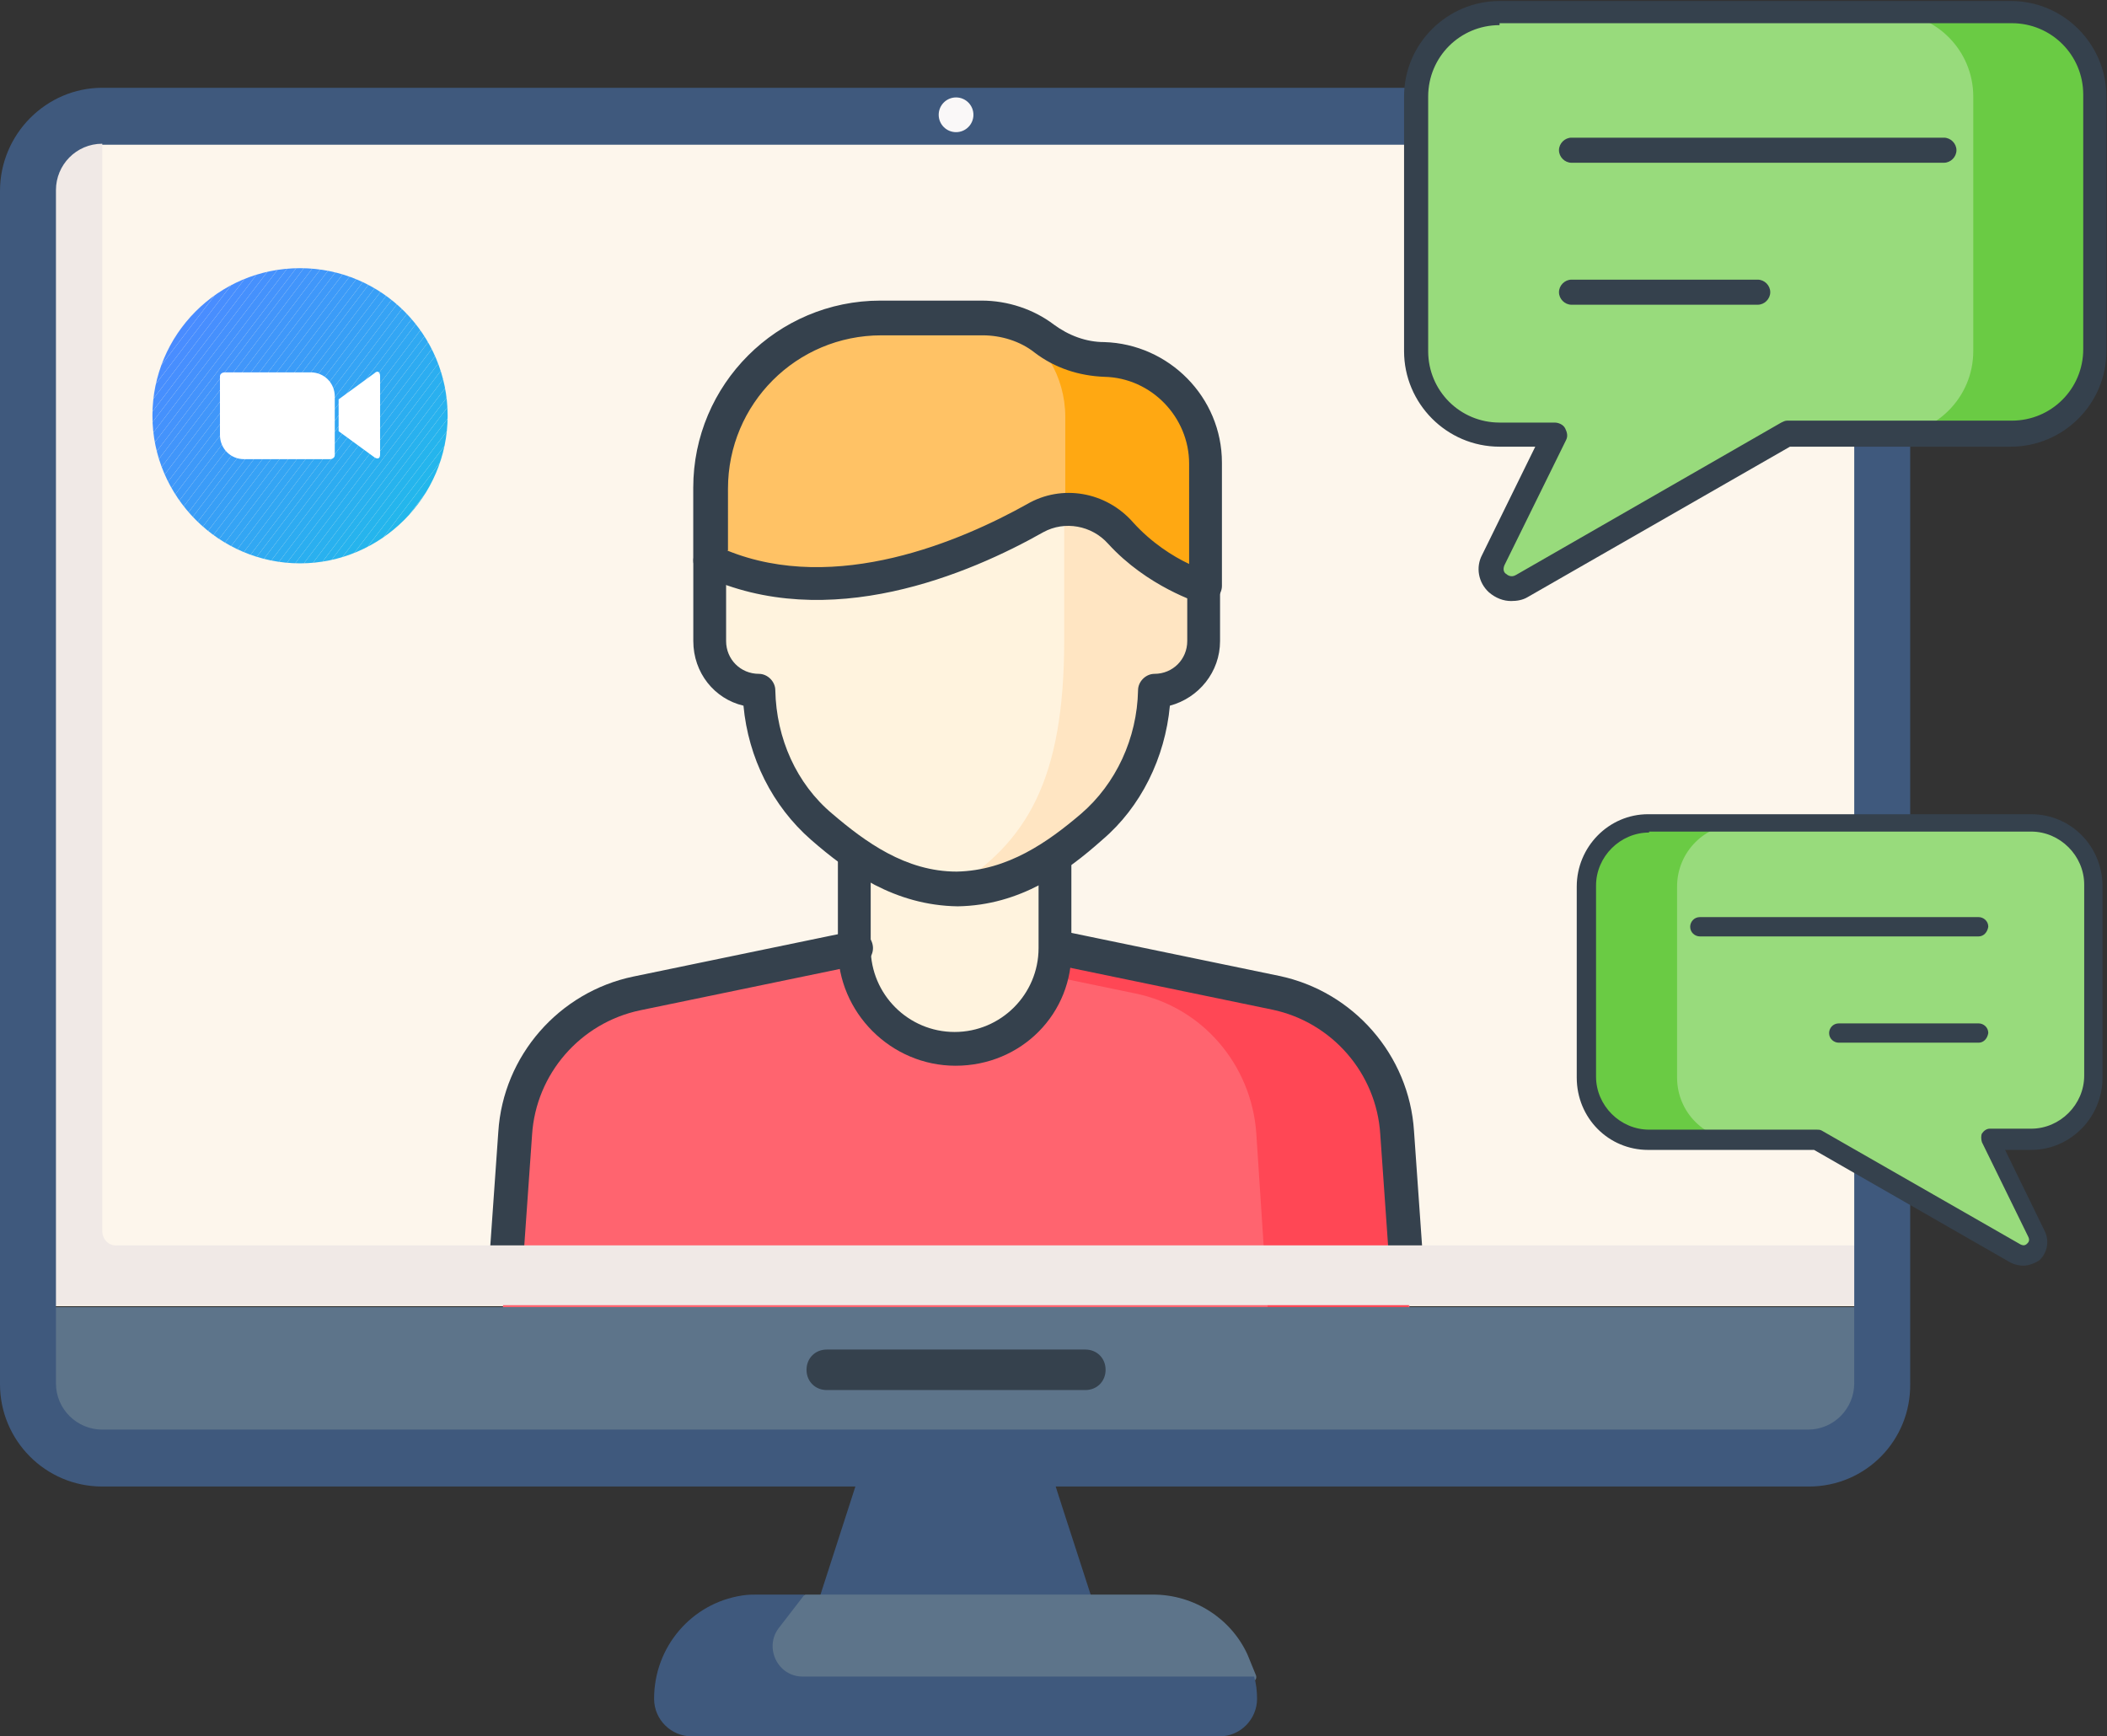 <?xml version="1.0" encoding="utf-8"?>
<!-- Generator: Adobe Illustrator 25.0.0, SVG Export Plug-In . SVG Version: 6.00 Build 0)  -->
<svg version="1.1" id="Layer_1" xmlns="http://www.w3.org/2000/svg" xmlns:xlink="http://www.w3.org/1999/xlink" x="0px" y="0px"
	 viewBox="0 0 218.4 180" style="enable-background:new 0 0 218.4 180;" xml:space="preserve">
<rect x="0" y="0" width="218.4" height="180" fill="#333333" stroke="none"/>
<style type="text/css">
	.st0{fill:#FDF6EC;}
	.st1{fill:#FF646F;}
	.st2{fill:#FF4755;}
	.st3{fill:#FFF3DE;}
	.st4{fill:#FFE5C2;}
	.st5{fill:#FFC265;}
	.st6{fill:#FFA812;}
	.st7{fill:#35414D;}
	.st8{fill:#3F597D;}
	.st9{fill:#5D748A;}
	.st10{fill:#F0E9E6;}
	.st11{fill:#98DB7C;}
	.st12{fill:#6ACB44;}
	.st13{fill:#FAF8F8;}
	.st14{clip-path:url(#SVGID_2_);fill:#4A8CFF;}
	.st15{clip-path:url(#SVGID_2_);fill:#498DFF;}
	.st16{clip-path:url(#SVGID_2_);fill:#488EFE;}
	.st17{clip-path:url(#SVGID_2_);fill:#478FFE;}
	.st18{clip-path:url(#SVGID_2_);fill:#4690FD;}
	.st19{clip-path:url(#SVGID_2_);fill:#4591FD;}
	.st20{clip-path:url(#SVGID_2_);fill:#4492FC;}
	.st21{clip-path:url(#SVGID_2_);fill:#4493FC;}
	.st22{clip-path:url(#SVGID_2_);fill:#4394FB;}
	.st23{clip-path:url(#SVGID_2_);fill:#4295FB;}
	.st24{clip-path:url(#SVGID_2_);fill:#4196FA;}
	.st25{clip-path:url(#SVGID_2_);fill:#4097FA;}
	.st26{clip-path:url(#SVGID_2_);fill:#3F98FA;}
	.st27{clip-path:url(#SVGID_2_);fill:#3E99F9;}
	.st28{clip-path:url(#SVGID_2_);fill:#3D9AF9;}
	.st29{clip-path:url(#SVGID_2_);fill:#3C9BF8;}
	.st30{clip-path:url(#SVGID_2_);fill:#3B9CF8;}
	.st31{clip-path:url(#SVGID_2_);fill:#3A9DF7;}
	.st32{clip-path:url(#SVGID_2_);fill:#399EF7;}
	.st33{clip-path:url(#SVGID_2_);fill:#389FF6;}
	.st34{clip-path:url(#SVGID_2_);fill:#37A0F6;}
	.st35{clip-path:url(#SVGID_2_);fill:#37A2F6;}
	.st36{clip-path:url(#SVGID_2_);fill:#36A3F5;}
	.st37{clip-path:url(#SVGID_2_);fill:#35A4F5;}
	.st38{clip-path:url(#SVGID_2_);fill:#34A5F4;}
	.st39{clip-path:url(#SVGID_2_);fill:#33A6F4;}
	.st40{clip-path:url(#SVGID_2_);fill:#32A7F3;}
	.st41{clip-path:url(#SVGID_2_);fill:#31A8F3;}
	.st42{clip-path:url(#SVGID_2_);fill:#30A9F2;}
	.st43{clip-path:url(#SVGID_2_);fill:#2FAAF2;}
	.st44{clip-path:url(#SVGID_2_);fill:#2EABF1;}
	.st45{clip-path:url(#SVGID_2_);fill:#2DACF1;}
	.st46{clip-path:url(#SVGID_2_);fill:#2CADF1;}
	.st47{clip-path:url(#SVGID_2_);fill:#2BAEF0;}
	.st48{clip-path:url(#SVGID_2_);fill:#2AAFF0;}
	.st49{clip-path:url(#SVGID_2_);fill:#2AB0EF;}
	.st50{clip-path:url(#SVGID_2_);fill:#29B1EF;}
	.st51{clip-path:url(#SVGID_2_);fill:#28B2EE;}
	.st52{clip-path:url(#SVGID_2_);fill:#27B3EE;}
	.st53{clip-path:url(#SVGID_2_);fill:#26B4ED;}
	.st54{clip-path:url(#SVGID_2_);fill:#25B5ED;}
	.st55{clip-path:url(#SVGID_2_);fill:#24B6EC;}
	.st56{clip-path:url(#SVGID_2_);fill:#23B7EC;}
	.st57{fill:#FFFFFF;}
</style>
<g>
	<g>
		<g>
			<path class="st0" d="M195.2,19.8v115.6H5.2L5.1,20.2c0-4.3,1.3-8.1,5.5-8.1h176.8C191.8,12,195.2,15.5,195.2,19.8L195.2,19.8z"/>
		</g>
		<g>
			<g id="g1621_2_" transform="translate(363.214,83.939)">
				<g id="path1623_2_">
					<path class="st1" d="M-216.8,56.4l-1.5-22.9c-0.5-7.1-5.6-13-12.6-14.5l-22.7-4.7h-21l-22.7,4.7c-7,1.4-12.1,7.4-12.6,14.5
						l-1.5,22.9H-216.8z"/>
				</g>
			</g>
			<g id="g1625_2_" transform="translate(359.72,135.574)">
				<g id="path1627_2_">
					<path class="st2" d="M-214.9-18.1c-0.5-7.1-5.6-13-12.6-14.5l-22.7-4.7h-14.6l22.7,4.7c7,1.4,12.1,7.4,12.6,14.5l1.5,22.9h14.6
						L-214.9-18.1z"/>
				</g>
			</g>
			<g id="g1629_2_" transform="translate(280.108,178.833)">
				<g id="path1631_2_">
					<path class="st3" d="M-170.6-80.5v-14.3h-21v14.3c0,5.8,4.7,10.5,10.5,10.5l0,0C-175.3-70.1-170.6-74.8-170.6-80.5"/>
				</g>
			</g>
			<g id="g1633_2_" transform="translate(314.858,271.826)">
				<g id="path1635_2_">
					<path class="st3" d="M-189.9-214.8h-5.1v-2.6c0-5.6-2.3-10.9-6.5-14.6c-3.3-2.8-7.9-5.3-14.1-5.4c-6.1,0.1-10.8,2.5-14.1,5.4
						c-4.2,3.6-6.5,9-6.5,14.6v2.1h-5.1v9.9c0,2.8,2.3,5.1,5.1,5.1c0.1,5.4,2.4,10.6,6.5,14.1c3.3,2.8,7.9,6.4,14.1,6.4
						c6.1-0.1,10.8-3.6,14.1-6.4c4.1-3.5,6.4-8.7,6.5-14.1c2.8,0,5.1-2.3,5.1-5.1L-189.9-214.8z"/>
				</g>
			</g>
			<g id="g1637_2_" transform="translate(303.31,271.826)">
				<g id="path1639_2_">
					<path class="st4" d="M-183.5-214.8v-2.6c0-5.6-2.3-10.9-6.5-14.6c-1.5-1.3-3.2-2.5-5.2-3.4c1.4,1.9,2.2,4.2,2.2,6.7v23.2
						c0,14.6-3.9,21-11.6,25.8c0.2,0,0.4,0,0.6,0c6.1-0.1,10.8-3.6,14.1-6.4c4.1-3.5,6.4-8.7,6.5-14.1c2.8,0,5.1-2.3,5.1-5.1v-9.4
						H-183.5z"/>
				</g>
			</g>
			<g id="g1641_2_" transform="translate(314.858,263.062)">
				<g id="path1643_2_">
					<path class="st5" d="M-189.9-202.1c0,0-5-1.5-8.8-5.7c-2.3-2.5-5.9-3.2-8.9-1.5c-7.6,4.3-21.5,10.2-33.7,4.5v-7.5
						c0-9.8,7.9-17.7,17.7-17.7h10.5c2.3,0,4.6,0.8,6.5,2.2c1.8,1.4,4,2.1,6.2,2.2c5.8,0.1,10.5,4.9,10.5,10.7V-202.1z"/>
				</g>
			</g>
			<g id="g1673_2_" transform="translate(291.219,316.212)">
				<g id="path1675_2_">
					<path class="st6" d="M-176.7-278.8c-2.2-0.1-4.4-0.8-6.2-2.2c-1.1-0.8-2.3-1.4-3.6-1.8c3.4,1.9,5.7,5.6,5.7,9.8v9.6
						c2.2-0.1,4.3,0.7,5.9,2.4c3.8,4.2,8.8,5.7,8.8,5.7v-12.8C-166.3-273.9-170.9-278.7-176.7-278.8"/>
				</g>
			</g>
			<g id="g1685_2_" transform="translate(361.669,106.761)">
				<g id="path1687_2_">
					<path class="st7" d="M-216,25.2c-0.9,0-1.7-0.7-1.7-1.6l-0.9-12.8c-0.4-6.3-5-11.6-11.2-12.9l-22.7-4.7
						c-0.9-0.2-1.5-1.1-1.4-2.1c0.2-0.9,1.1-1.5,2.1-1.4l22.7,4.7c7.7,1.6,13.5,8.2,14,16.1l0.9,12.8c0.1,1-0.7,1.8-1.6,1.9
						C-215.9,25.2-215.9,25.2-216,25.2z"/>
				</g>
			</g>
			<g id="g1689_2_" transform="translate(232.852,178.833)">
				<g id="path1691_2_">
					<path class="st7" d="M-180.4-46.8c0,0-0.1,0-0.1,0c-1-0.1-1.7-0.9-1.6-1.9l0.9-12.8c0.5-7.9,6.3-14.5,14-16.1l22.7-4.7
						c0.9-0.2,1.9,0.4,2.1,1.4c0.2,0.9-0.4,1.9-1.4,2.1l-22.7,4.7c-6.2,1.3-10.8,6.6-11.2,12.9l-0.9,12.8
						C-178.8-47.5-179.5-46.8-180.4-46.8z"/>
				</g>
			</g>
			<g id="g1693_2_" transform="translate(232.852,201.179)">
				<g id="path1695_2_">
					<path class="st7" d="M-133.8-90.7c-6.7,0-12.2-5.5-12.2-12.2v-9.9c0-1,0.8-1.7,1.7-1.7s1.7,0.8,1.7,1.7v9.9
						c0,4.8,3.9,8.7,8.7,8.7c4.8,0,8.7-3.9,8.7-8.7v-9.6c0-1,0.8-1.7,1.7-1.7c1,0,1.7,0.8,1.7,1.7v9.6
						C-121.6-96.1-127-90.7-133.8-90.7z"/>
				</g>
			</g>
			<g id="g1697_2_" transform="translate(314.858,263.062)">
				<g id="path1699_2_">
					<path class="st7" d="M-189.9-200.4c-0.2,0-0.3,0-0.5-0.1c-0.2-0.1-5.5-1.7-9.6-6.2c-1.7-1.9-4.5-2.4-6.7-1.2
						c-7.6,4.3-22.3,10.6-35.3,4.5c-0.6-0.3-1-0.9-1-1.6v-7.5c0-10.7,8.7-19.4,19.4-19.4h10.5c2.7,0,5.4,0.9,7.5,2.5
						c1.5,1.1,3.3,1.8,5.2,1.8c6.7,0.2,12.2,5.7,12.2,12.5v12.8c0,0.5-0.3,1.1-0.7,1.4C-189.2-200.5-189.5-200.4-189.9-200.4z
						 M-239.5-206c11.3,4.6,24.3-1,31.1-4.8c3.6-2.1,8.2-1.3,11,1.9c1.9,2.1,4.1,3.5,5.8,4.3V-215c0-4.8-3.9-8.9-8.8-9
						c-2.6-0.1-5.1-0.9-7.2-2.5c-1.5-1.2-3.5-1.8-5.4-1.8h-10.5c-8.8,0-15.9,7.1-15.9,15.9V-206z"/>
				</g>
			</g>
			<g id="g1701_2_" transform="translate(199.064,269.254)">
				<g id="path1703_2_">
					<path class="st7" d="M-99.8-175.3c-6.5-0.1-11.3-3.5-15.2-6.9c-4-3.5-6.5-8.5-7-13.9c-3-0.7-5.2-3.4-5.2-6.7v-8.3
						c0-1,0.8-1.7,1.7-1.7c1,0,1.7,0.8,1.7,1.7v8.3c0,1.9,1.5,3.4,3.4,3.4c0.9,0,1.7,0.8,1.7,1.7c0.1,5,2.2,9.7,5.9,12.8
						c3.4,2.9,7.6,6,12.9,6c5.3-0.1,9.5-3.1,12.9-6c3.6-3.1,5.8-7.8,5.9-12.8c0-0.9,0.8-1.7,1.7-1.7c1.9,0,3.4-1.5,3.4-3.4v-5.5
						c0-1,0.8-1.7,1.7-1.7s1.7,0.8,1.7,1.7v5.5c0,3.2-2.2,5.9-5.2,6.7c-0.5,5.4-3,10.5-7,13.9C-88.5-178.9-93.3-175.4-99.8-175.3z"
						/>
				</g>
			</g>
		</g>
		<g>
			<path class="st8" d="M113.6,167l-3.5-10.8l0,0h0l-1.6-5l-9.8-9.2l-9.1,9.2L84.5,167h9.4l0,0H113.6z"/>
		</g>
		<g>
			<path class="st9" d="M129.3,171.5c-1.7-3.7-5.5-6.2-9.8-6.2h-36l-4.4,1.6c-0.6,0-9.3,3.4-9.3,8.7c0,2.1,1.7,3.9,3.9,3.9l51.5-0.4
				c2.1,0,3.9-1.7,3.9-3.9c0-0.8,1.3-0.7,1.1-1.5C129.9,173,129.6,172.2,129.3,171.5L129.3,171.5z"/>
		</g>
		<g>
			<path class="st8" d="M130.3,176.1c0,2.1-1.7,3.9-3.9,3.9H71.7c-2.1,0-3.9-1.7-3.9-3.9c0-5.4,3.9-9.9,9.1-10.7
				c0.6-0.1,1.1-0.1,1.7-0.1h4.8l-2.7,3.5c-1.5,2-0.1,5,2.5,5H130C130.2,174.5,130.3,175.3,130.3,176.1L130.3,176.1z"/>
		</g>
		<g>
			<path class="st10" d="M10.6,127.6V12c-4.3,0-7.7,3.5-7.7,7.7v115.6h2.3h5.4h184.6v-6.2h-183C11.3,129.2,10.6,128.5,10.6,127.6z"
				/>
		</g>
		<g>
			<path class="st9" d="M195.2,135.4v8.1c0,4.3-5.9,6.2-10.2,6.2l-172.5,0.1c-4.3,0-7.7-3.5-7.7-7.7l-1.9-6.6H195.2z"/>
		</g>
		<g>
			<g>
				<path class="st8" d="M187.5,154.1H10.6c-5.9,0-10.6-4.8-10.6-10.6V19.8C0,13.9,4.8,9.1,10.6,9.1h176.8c5.9,0,10.6,4.8,10.6,10.6
					v123.7C198.1,149.3,193.4,154.1,187.5,154.1z M10.6,14.9c-2.7,0-4.8,2.2-4.8,4.8v123.7c0,2.7,2.2,4.8,4.8,4.8h176.8
					c2.7,0,4.8-2.2,4.8-4.8V19.8c0-2.7-2.2-4.8-4.8-4.8H10.6z"/>
			</g>
		</g>
		<g>
			<g id="g1653_4_" transform="translate(474.437,458.005)">
				<g id="path1655_4_">
					<path class="st11" d="M-266-456.7h-53c-4.8,0-8.7,3.9-8.7,8.7v26.4c0,4.8,3.9,8.7,8.7,8.7h5.7l-6.4,13
						c-0.9,1.8,1.1,3.8,2.9,2.7l27.5-15.8h23.2c4.8,0,8.7-3.9,8.7-8.7v-26.4C-257.3-452.9-261.2-456.7-266-456.7"/>
				</g>
			</g>
			<g id="g1661_4_" transform="translate(474.437,458.005)">
				<g id="path1663_4_">
					<path class="st12" d="M-266-456.7h-12.6c4.8,0,8.7,3.9,8.7,8.7v26.4c0,4.8-3.9,8.7-8.7,8.7h12.6c4.8,0,8.7-3.9,8.7-8.7v-26.4
						C-257.3-452.9-261.2-456.7-266-456.7"/>
				</g>
			</g>
			<g id="g1665_4_" transform="translate(354.495,420.372)">
				<g id="path1667_4_">
					<path class="st7" d="M-153-403.5h-38.6c-0.7,0-1.3-0.6-1.3-1.3s0.6-1.3,1.3-1.3h38.6c0.7,0,1.3,0.6,1.3,1.3
						S-152.3-403.5-153-403.5z"/>
				</g>
			</g>
			<g id="g1669_4_" transform="translate(354.495,381.69)">
				<g id="path1671_4_">
					<path class="st7" d="M-172.3-350.1h-19.3c-0.7,0-1.3-0.6-1.3-1.3c0-0.7,0.6-1.3,1.3-1.3h19.3c0.7,0,1.3,0.6,1.3,1.3
						C-171-350.7-171.6-350.1-172.3-350.1z"/>
				</g>
			</g>
			<g id="g1725_4_" transform="translate(474.437,458.005)">
				<g id="path1727_4_">
					<path class="st7" d="M-317.8-395.7c-0.8,0-1.6-0.3-2.3-0.9c-1.1-1-1.4-2.6-0.7-3.9l5.5-11.2h-3.7c-5.5,0-9.9-4.5-9.9-9.9v-26.4
						c0-5.5,4.5-9.9,9.9-9.9h53c5.5,0,9.9,4.5,9.9,9.9v26.4c0,5.5-4.5,9.9-9.9,9.9h-22.9l-27.2,15.6
						C-316.6-395.8-317.2-395.7-317.8-395.7z M-319-455.4c-4.1,0-7.4,3.3-7.4,7.4v26.4c0,4.1,3.3,7.4,7.4,7.4h5.7
						c0.4,0,0.9,0.2,1.1,0.6c0.2,0.4,0.3,0.8,0.1,1.2l-6.4,13c-0.2,0.5,0,0.8,0.2,0.9c0.1,0.1,0.5,0.4,1,0.1l27.5-15.8
						c0.2-0.1,0.4-0.2,0.6-0.2h23.3c4.1,0,7.4-3.3,7.4-7.4v-26.4c0-4.1-3.3-7.4-7.4-7.4H-319z"/>
				</g>
			</g>
		</g>
		<g>
			<g id="g1653_3_" transform="translate(474.437,458.005)">
				<g id="path1655_3_">
					<path class="st11" d="M-303.5-372.6c-3.6,0-6.5,2.9-6.5,6.5v19.8c0,3.6,2.9,6.5,6.5,6.5h17.4l20.6,11.8c1.3,0.8,2.9-0.7,2.2-2
						l-4.8-9.8h4.3c3.6,0,6.5-2.9,6.5-6.5v-19.8c0-3.6-2.9-6.5-6.5-6.5H-303.5"/>
				</g>
			</g>
			<g id="g1661_3_" transform="translate(474.437,458.005)">
				<g id="path1663_3_">
					<path class="st12" d="M-303.5-372.6c-3.6,0-6.5,2.9-6.5,6.5v19.8c0,3.6,2.9,6.5,6.5,6.5h9.4c-3.6,0-6.5-2.9-6.5-6.5v-19.8
						c0-3.6,2.9-6.5,6.5-6.5H-303.5"/>
				</g>
			</g>
			<g id="g1665_3_" transform="translate(354.495,420.372)">
				<g id="path1667_3_">
					<path class="st7" d="M-149.4-323.3h-28.9c-0.5,0-1-0.4-1-1c0-0.5,0.4-1,1-1h28.9c0.5,0,1,0.4,1,1
						C-148.5-323.7-148.9-323.3-149.4-323.3z"/>
				</g>
			</g>
			<g id="g1669_3_" transform="translate(354.495,381.69)">
				<g id="path1671_3_">
					<path class="st7" d="M-149.4-273.6h-14.5c-0.5,0-1-0.4-1-1c0-0.5,0.4-1,1-1h14.5c0.5,0,1,0.4,1,1
						C-148.5-274-148.9-273.6-149.4-273.6z"/>
				</g>
			</g>
			<g id="g1725_3_" transform="translate(474.437,458.005)">
				<g id="path1727_3_">
					<path class="st7" d="M-264.7-326.8c-0.4,0-0.9-0.1-1.3-0.3l-20.4-11.7h-17.2c-4.1,0-7.4-3.3-7.4-7.5v-19.8
						c0-4.1,3.3-7.5,7.4-7.5h39.7c4.1,0,7.4,3.3,7.4,7.5v19.8c0,4.1-3.3,7.5-7.4,7.5h-2.7l4.1,8.4c0.5,1,0.3,2.2-0.5,3
						C-263.4-327.1-264.1-326.8-264.7-326.8z M-303.5-371.7c-3,0-5.5,2.5-5.5,5.5v19.8c0,3,2.5,5.5,5.5,5.5h17.4
						c0.2,0,0.3,0,0.5,0.1l20.6,11.8c0.4,0.2,0.6,0,0.7-0.1c0.1-0.1,0.3-0.3,0.1-0.7l-4.8-9.8c-0.1-0.3-0.1-0.7,0-0.9
						c0.2-0.3,0.5-0.5,0.8-0.5h4.3c3,0,5.5-2.5,5.5-5.5v-19.8c0-3-2.5-5.5-5.5-5.5H-303.5z"/>
				</g>
			</g>
		</g>
		<g>
			<path class="st7" d="M85.7,144.1h26.8c1.2,0,2.1-0.9,2.1-2.1c0-1.2-0.9-2.1-2.1-2.1H85.7c-1.2,0-2.1,0.9-2.1,2.1
				C83.6,143.2,84.5,144.1,85.7,144.1z"/>
		</g>
		<g>
			<circle class="st13" cx="99.1" cy="11.9" r="1.8"/>
		</g>
	</g>
	<g id="Layer_x0020_1">
		<g id="_1639424393248">
			<g>
				<g>
					<defs>
						<path id="SVGID_1_" d="M31.1,27.8c8.5,0,15.3,6.9,15.3,15.3s-6.9,15.3-15.3,15.3s-15.3-6.9-15.3-15.3S22.6,27.8,31.1,27.8z"/>
					</defs>
					<clipPath id="SVGID_2_">
						<use xlink:href="#SVGID_1_"  style="overflow:visible;"/>
					</clipPath>
					<polygon class="st14" points="23.5,27.8 15.7,38.1 15.7,27.8 					"/>
					<polygon class="st14" points="24.4,27.8 15.7,39.2 15.7,38.1 23.5,27.8 					"/>
					<polygon class="st15" points="25.3,27.8 15.7,40.4 15.7,39.2 24.4,27.8 					"/>
					<polygon class="st16" points="26.2,27.8 15.7,41.6 15.7,40.4 25.3,27.8 					"/>
					<polygon class="st17" points="27.1,27.8 15.7,42.8 15.7,41.6 26.2,27.8 					"/>
					<polygon class="st18" points="28,27.8 15.7,43.9 15.7,42.8 27.1,27.8 					"/>
					<polygon class="st19" points="28.9,27.8 15.7,45.1 15.7,43.9 28,27.8 					"/>
					<polygon class="st20" points="29.8,27.8 15.7,46.3 15.7,45.1 28.9,27.8 					"/>
					<polygon class="st21" points="30.7,27.8 15.7,47.5 15.7,46.3 29.8,27.8 					"/>
					<polygon class="st22" points="31.5,27.8 15.7,48.6 15.7,47.5 30.7,27.8 					"/>
					<polygon class="st23" points="32.4,27.8 15.7,49.8 15.7,48.6 31.5,27.8 					"/>
					<polygon class="st24" points="33.3,27.8 15.7,51 15.7,49.8 32.4,27.8 					"/>
					<polygon class="st25" points="34.2,27.8 15.7,52.2 15.7,51 33.3,27.8 					"/>
					<polygon class="st26" points="35.1,27.8 15.7,53.3 15.7,52.2 34.2,27.8 					"/>
					<polygon class="st27" points="36,27.8 15.7,54.5 15.7,53.3 35.1,27.8 					"/>
					<polygon class="st28" points="36.9,27.8 15.7,55.7 15.7,54.5 36,27.8 					"/>
					<polygon class="st29" points="37.8,27.8 16.3,56.1 15.7,55.7 15.7,55.7 36.9,27.8 					"/>
					<polygon class="st30" points="38.7,27.8 16.9,56.6 16.3,56.1 37.8,27.8 					"/>
					<polygon class="st31" points="39.5,27.8 17.4,57 16.9,56.6 38.7,27.8 					"/>
					<polygon class="st32" points="40.4,27.8 18,57.4 17.4,57 39.5,27.8 					"/>
					<polygon class="st33" points="41.3,27.8 18.6,57.8 18,57.4 40.4,27.8 					"/>
					<polygon class="st34" points="42.2,27.8 19.1,58.3 18.6,57.8 41.3,27.8 					"/>
					<polygon class="st35" points="42.8,27.8 43,27.9 19.9,58.4 19.3,58.4 19.1,58.3 42.2,27.8 					"/>
					<polygon class="st36" points="43,27.9 43.6,28.3 20.8,58.4 19.9,58.4 					"/>
					<polygon class="st37" points="43.6,28.3 44.1,28.8 21.7,58.4 20.8,58.4 					"/>
					<polygon class="st38" points="44.1,28.8 44.7,29.2 22.6,58.4 21.7,58.4 					"/>
					<polygon class="st39" points="44.7,29.2 45.3,29.6 23.5,58.4 22.6,58.4 					"/>
					<polygon class="st40" points="45.3,29.6 45.8,30 24.4,58.4 23.5,58.4 					"/>
					<polygon class="st41" points="45.8,30 46.4,30.5 46.4,30.5 25.3,58.4 24.4,58.4 					"/>
					<polygon class="st42" points="46.4,31.7 26.1,58.4 25.3,58.4 46.4,30.5 					"/>
					<polygon class="st43" points="46.4,32.8 27,58.4 26.1,58.4 46.4,31.7 					"/>
					<polygon class="st44" points="46.4,34 27.9,58.4 27,58.4 46.4,32.8 					"/>
					<polygon class="st45" points="46.4,35.2 28.8,58.4 27.9,58.4 46.4,34 					"/>
					<polygon class="st46" points="46.4,36.4 29.7,58.4 28.8,58.4 46.4,35.2 					"/>
					<polygon class="st47" points="46.4,37.5 30.6,58.4 29.7,58.4 46.4,36.4 					"/>
					<polygon class="st48" points="46.4,38.7 31.5,58.4 30.6,58.4 46.4,37.5 					"/>
					<polygon class="st49" points="46.4,39.9 32.4,58.4 31.5,58.4 46.4,38.7 					"/>
					<polygon class="st50" points="46.4,41.1 33.3,58.4 32.4,58.4 46.4,39.9 					"/>
					<polygon class="st51" points="46.4,42.2 34.1,58.4 33.3,58.4 46.4,41.1 					"/>
					<polygon class="st52" points="46.4,43.4 35,58.4 34.1,58.4 46.4,42.2 					"/>
					<polygon class="st53" points="46.4,44.6 35.9,58.4 35,58.4 46.4,43.4 					"/>
					<polygon class="st54" points="46.4,45.8 36.8,58.4 35.9,58.4 46.4,44.6 					"/>
					<polygon class="st55" points="46.4,46.9 37.7,58.4 36.8,58.4 46.4,45.8 					"/>
					<polygon class="st56" points="46.4,48.1 38.6,58.4 37.7,58.4 46.4,46.9 					"/>
					<polygon class="st56" points="38.6,58.4 46.4,48.1 46.4,58.4 					"/>
				</g>
			</g>
			<g>
				<path class="st57" d="M22.8,39v6.1c0,1.4,1.1,2.5,2.5,2.5h8.9c0.3,0,0.5-0.2,0.5-0.4v-6.1c0-1.4-1.1-2.5-2.5-2.5h-8.9
					C23,38.6,22.8,38.8,22.8,39L22.8,39z M35.1,41.4l3.7-2.7c0.3-0.3,0.6-0.2,0.6,0.3v8.1c0,0.5-0.3,0.5-0.6,0.3l-3.7-2.7V41.4z"/>
			</g>
		</g>
	</g>
</g>
</svg>
